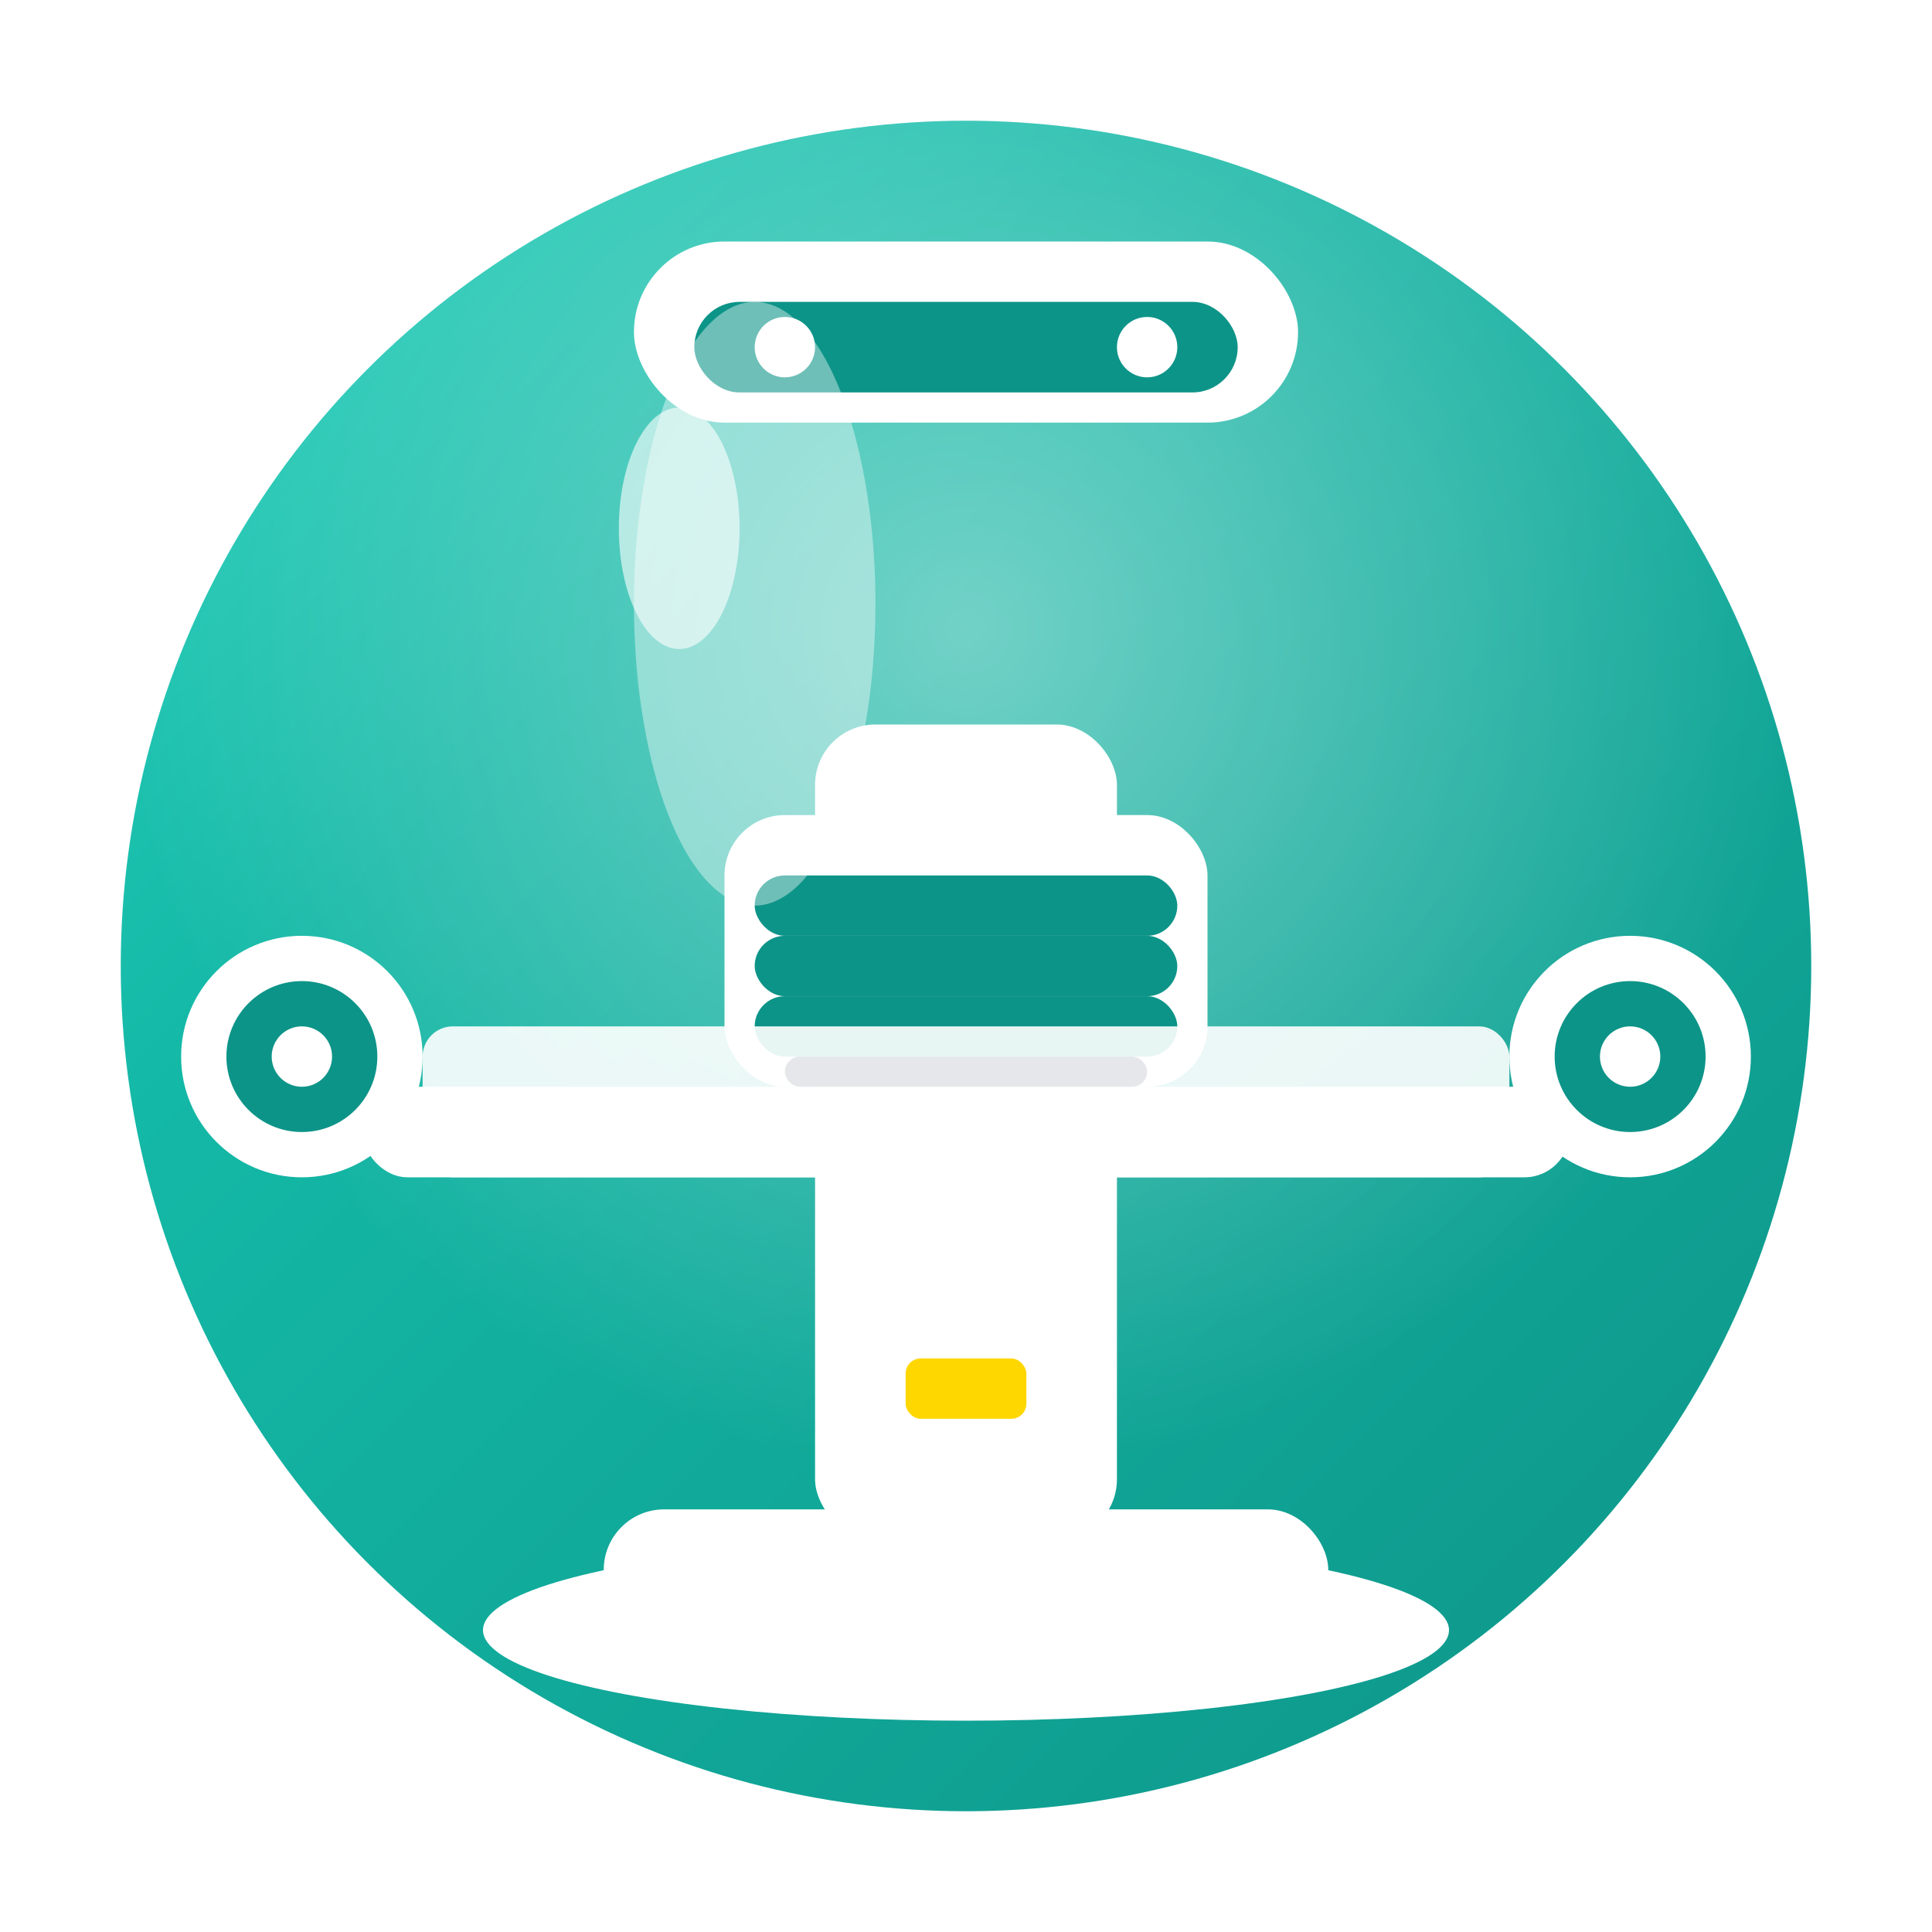 <svg width="128" height="128" viewBox="0 0 128 128" xmlns="http://www.w3.org/2000/svg">
  <defs>
    <linearGradient id="grad128" x1="0%" y1="0%" x2="100%" y2="100%">
      <stop offset="0%" style="stop-color:#2dd4bf;stop-opacity:1" />
      <stop offset="30%" style="stop-color:#14b8a6;stop-opacity:1" />
      <stop offset="100%" style="stop-color:#0d9488;stop-opacity:1" />
    </linearGradient>
    <filter id="shadow128">
      <feDropShadow dx="2" dy="4" stdDeviation="6" flood-opacity="0.3"/>
    </filter>
    <radialGradient id="light128" cx="50%" cy="30%">
      <stop offset="0%" style="stop-color:#ffffff;stop-opacity:0.4" />
      <stop offset="100%" style="stop-color:#ffffff;stop-opacity:0" />
    </radialGradient>
  </defs>
  
  <!-- Background circle with shadow -->
  <circle cx="64" cy="64" r="56" fill="url(#grad128)" filter="url(#shadow128)"/>
  
  <!-- Light overlay -->
  <circle cx="64" cy="64" r="56" fill="url(#light128)"/>
  
  <!-- Microscope detailed -->
  <g fill="#ffffff">
    <!-- Base -->
    <ellipse cx="64" cy="108" rx="32" ry="6"/>
    <rect x="40" y="100" width="48" height="8" rx="4"/>
    
    <!-- Main stand -->
    <rect x="54" y="48" width="20" height="54" rx="4"/>
    
    <!-- Eyepiece -->
    <rect x="42" y="16" width="44" height="12" rx="6"/>
    <rect x="46" y="20" width="36" height="6" rx="3" fill="#0d9488"/>
    <circle cx="52" cy="23" r="2" fill="#ffffff"/>
    <circle cx="76" cy="23" r="2" fill="#ffffff"/>
    
    <!-- Objective turret -->
    <rect x="48" y="54" width="32" height="18" rx="4"/>
    <rect x="50" y="58" width="28" height="4" rx="2" fill="#0d9488"/>
    <rect x="50" y="62" width="28" height="4" rx="2" fill="#0d9488"/>
    <rect x="50" y="66" width="28" height="4" rx="2" fill="#0d9488"/>
    
    <!-- Stage -->
    <rect x="24" y="72" width="80" height="6" rx="3"/>
    <rect x="28" y="68" width="72" height="10" rx="2" fill-opacity="0.9"/>
    
    <!-- Focus knobs -->
    <circle cx="20" cy="70" r="8" fill="#ffffff"/>
    <circle cx="108" cy="70" r="8" fill="#ffffff"/>
    <circle cx="20" cy="70" r="5" fill="#0d9488"/>
    <circle cx="108" cy="70" r="5" fill="#0d9488"/>
    <circle cx="20" cy="70" r="2" fill="#ffffff"/>
    <circle cx="108" cy="70" r="2" fill="#ffffff"/>
    
    <!-- Light source -->
    <rect x="58" y="88" width="12" height="8" rx="2"/>
    <rect x="60" y="90" width="8" height="4" rx="1" fill="#ffd700"/>
    
    <!-- Slide -->
    <rect x="52" y="70" width="24" height="2" rx="1" fill="#e5e7eb"/>
  </g>
  
  <!-- Highlight effects -->
  <ellipse cx="50" cy="40" rx="8" ry="20" fill="#ffffff" opacity="0.4"/>
  <ellipse cx="45" cy="35" rx="4" ry="8" fill="#ffffff" opacity="0.6"/>
</svg>
